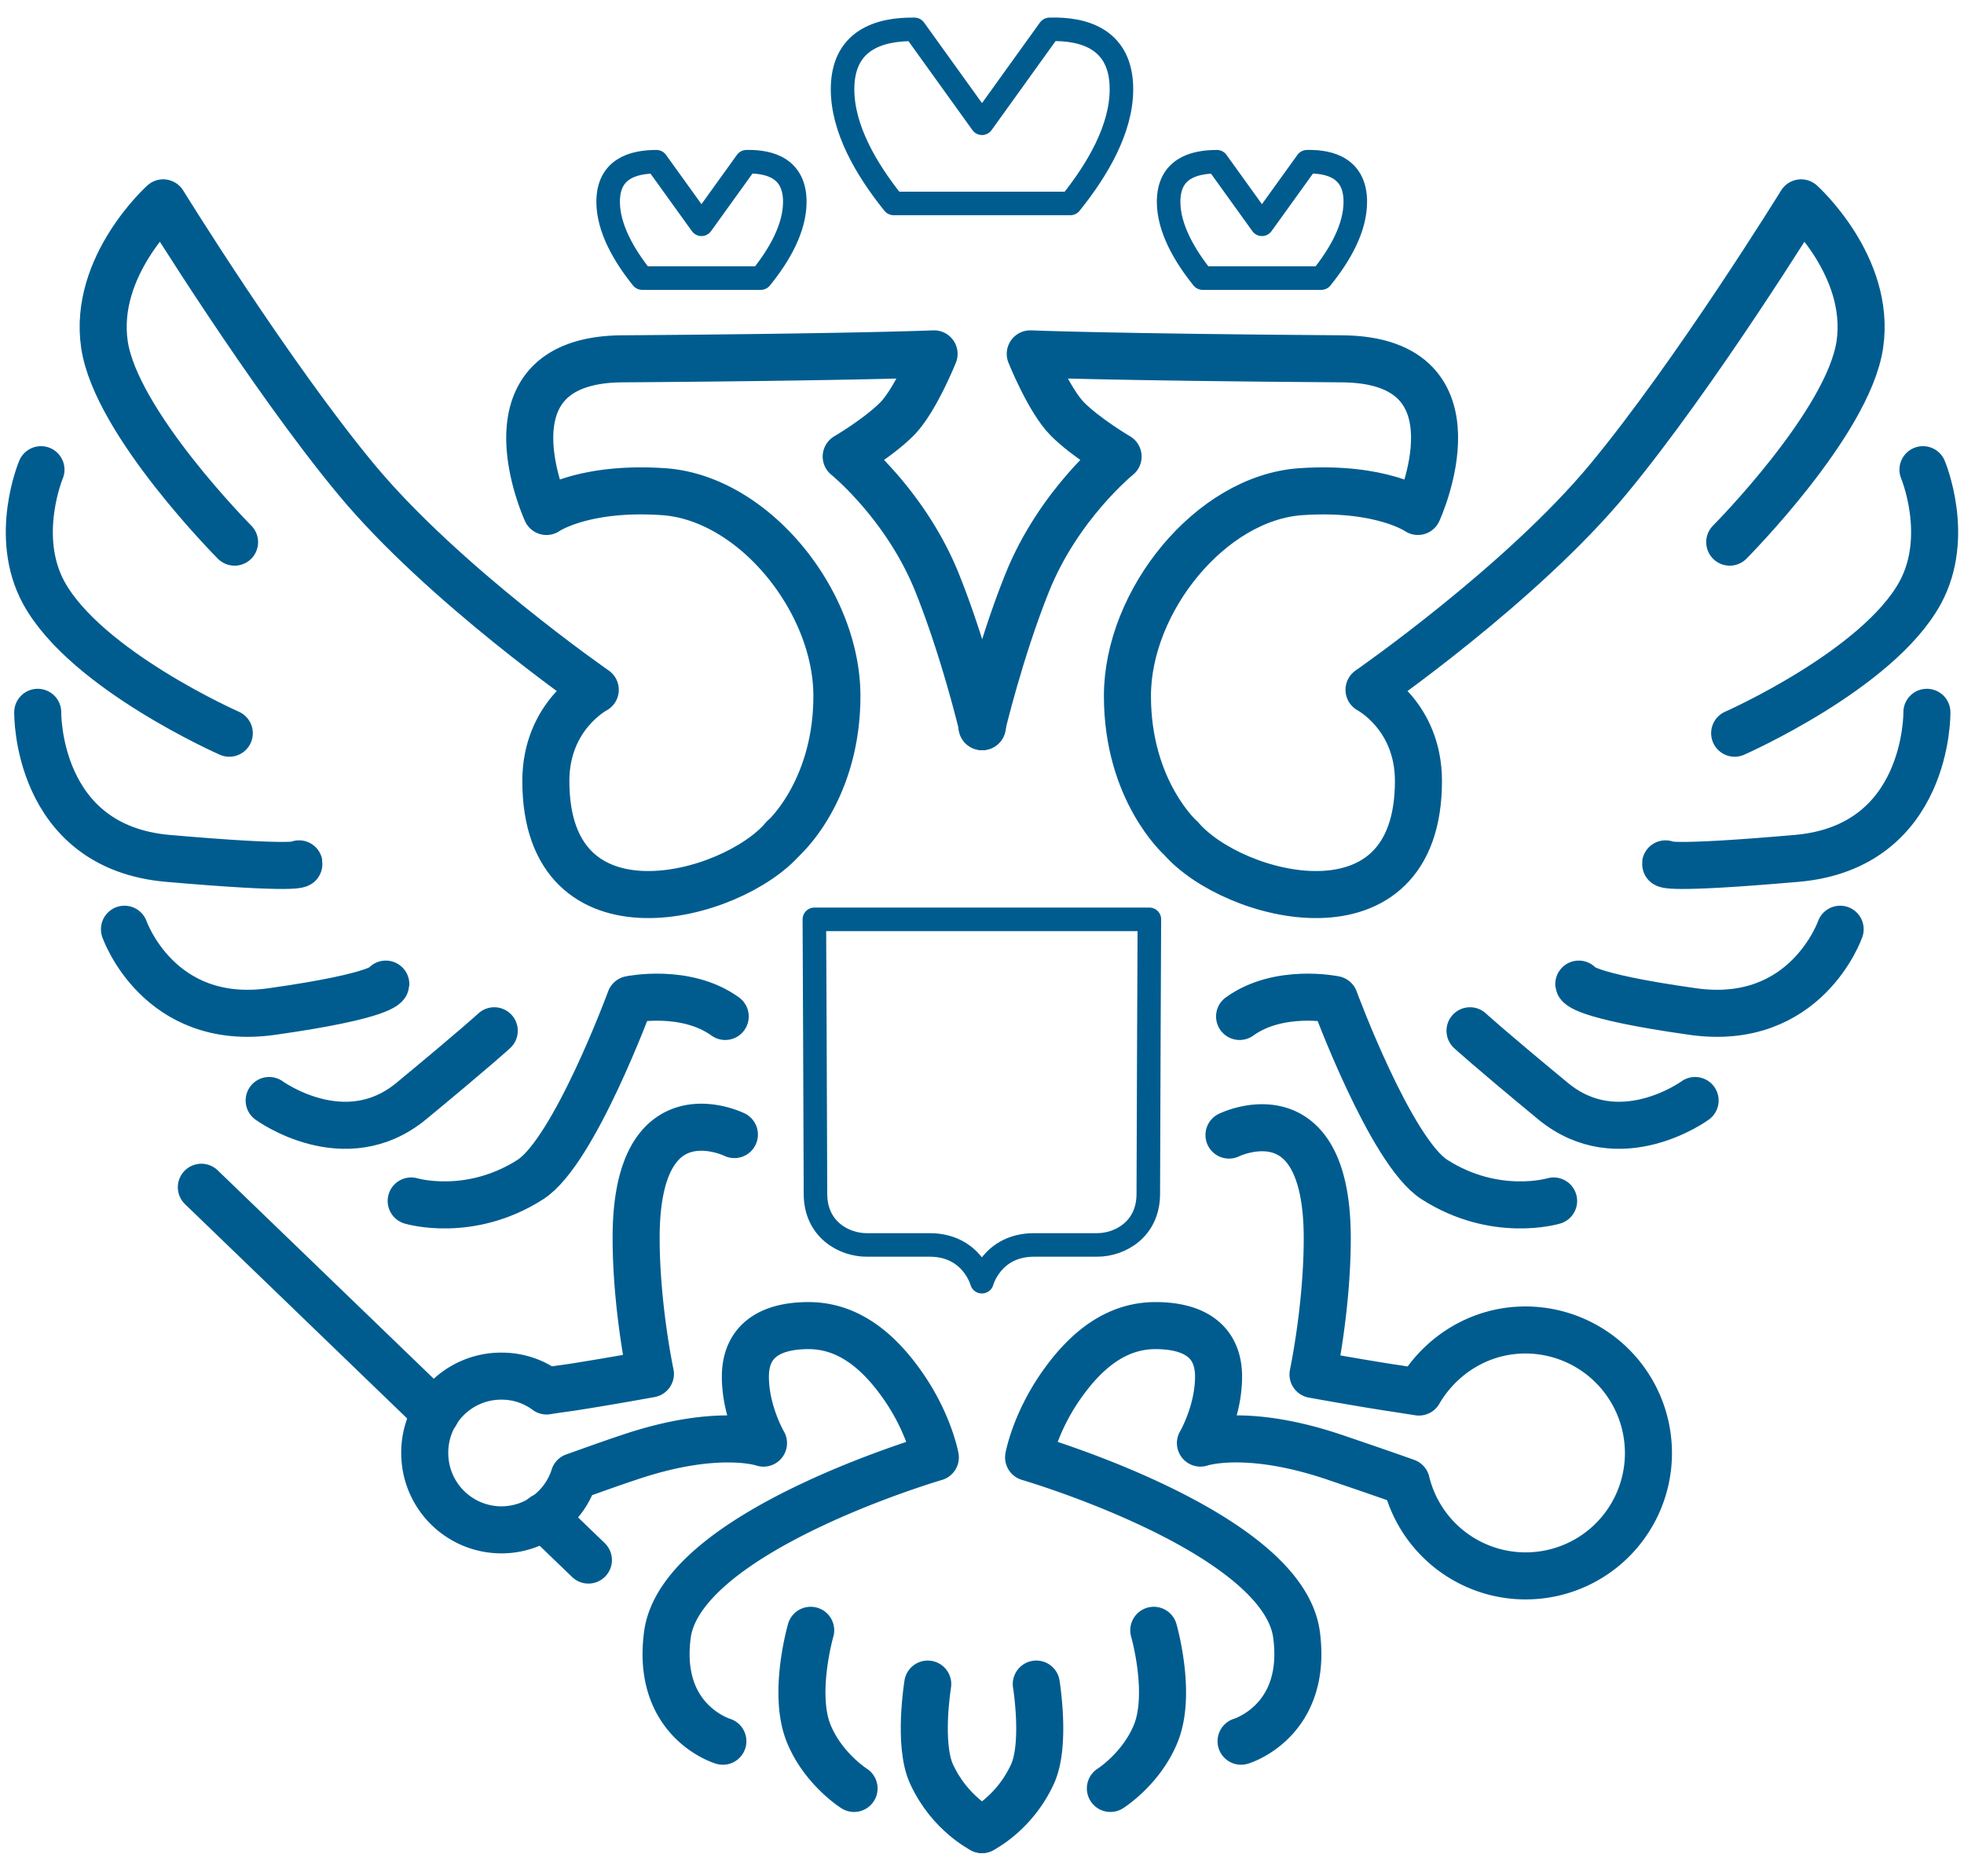 <svg width="67" height="64" fill="none" xmlns="http://www.w3.org/2000/svg"><path d="M36.515 6.94c.936-1.162 1.742-2.548 1.742-3.896 0-1.686-1.236-2.08-2.454-2.042L33.5 4.205l-2.303-3.203c-1.218-.018-2.454.375-2.454 2.042 0 1.348.805 2.734 1.742 3.896h6.031Zm8.559 2.547c.637-.786 1.161-1.704 1.161-2.603 0-1.124-.824-1.386-1.648-1.367L43.05 7.652l-1.536-2.135c-.805 0-1.648.243-1.648 1.367 0 .899.543 1.835 1.161 2.603h4.046Zm-19.121 0c.637-.786 1.161-1.704 1.161-2.603 0-1.124-.824-1.386-1.648-1.367L23.93 7.652l-1.536-2.135c-.805 0-1.648.243-1.648 1.367 0 .899.543 1.835 1.161 2.603h4.046Z" stroke="#005C8F" stroke-width=".803" stroke-linecap="round" stroke-linejoin="round"/><path d="M53 40.97s-1.985.599-4.064-.73c-1.498-.956-3.409-6.144-3.409-6.144s-1.891-.393-3.24.58m15.54 2.867s-2.584 1.891-4.85.018c-2.267-1.873-2.829-2.397-2.829-2.397M62.775 31.7s-1.162 3.352-5.02 2.809c-3.858-.544-3.896-.937-3.896-.937M65.734 24.3s.074 4.59-4.44 4.983c-4.513.393-4.476.187-4.476.187M65.6 16.023s.955 2.267-.094 4.196c-1.442 2.64-6.33 4.794-6.33 4.794M40.28 28.59c1.76 2.06 8.109 3.727 8.109-1.948 0-2.229-1.686-3.11-1.686-3.11s5.188-3.595 8.166-7.191c2.978-3.596 6.574-9.421 6.574-9.421s2.398 2.154 2.004 4.832c-.393 2.678-4.439 6.743-4.439 6.743m-18.73 10.096s-1.817-1.61-1.817-4.85c0-3.24 2.847-6.762 5.919-6.968 2.753-.187 3.989.675 3.989.675s2.379-5.17-2.585-5.207c-7.978-.056-10.638-.169-10.638-.169s.637 1.592 1.274 2.229 1.723 1.274 1.723 1.274-2.042 1.648-3.11 4.326c-.917 2.285-1.535 4.888-1.535 4.888M14.027 40.97s1.986.599 4.065-.73c1.498-.956 3.408-6.144 3.408-6.144s1.892-.393 3.24.58M9.182 37.543s2.584 1.891 4.85.018c2.267-1.873 2.829-2.397 2.829-2.397M4.246 31.7s1.161 3.352 5.02 2.809c3.858-.544 3.895-.937 3.895-.937M1.287 24.3s-.075 4.59 4.439 4.983c4.514.393 4.476.187 4.476.187M1.398 16.023s-.955 2.267.094 4.196c1.442 2.64 6.33 4.794 6.33 4.794m18.909 3.577c-1.76 2.06-8.11 3.727-8.11-1.948 0-2.229 1.686-3.11 1.686-3.11s-5.188-3.595-8.166-7.191C9.163 12.745 5.567 6.92 5.567 6.92S3.17 9.074 3.563 11.752c.393 2.678 4.439 6.743 4.439 6.743" stroke="#005C8F" stroke-width="1.605" stroke-linecap="round" stroke-linejoin="round"/><path d="M26.733 28.591s1.817-1.61 1.817-4.85c0-3.24-2.847-6.762-5.919-6.968-2.753-.187-3.989.675-3.989.675s-2.379-5.17 2.585-5.207c7.978-.056 10.638-.169 10.638-.169s-.637 1.592-1.274 2.229-1.723 1.274-1.723 1.274 2.042 1.648 3.11 4.326c.917 2.285 1.535 4.888 1.535 4.888M42.338 59.4s2.285-.675 1.892-3.634c-.469-3.521-9.14-6.05-9.14-6.05s.206-1.142 1.086-2.416c.88-1.273 1.93-2.078 3.24-2.078 1.311 0 2.154.524 2.154 1.741 0 1.218-.618 2.267-.618 2.267s1.555-.543 4.589.487c.88.3 1.704.58 2.434.842a4.189 4.189 0 0 0 8.26-.993 4.2 4.2 0 0 0-4.195-4.195c-1.555 0-2.903.862-3.634 2.117-.374-.056-.711-.113-.974-.15-1.198-.187-2.64-.45-2.64-.45s.486-2.285.486-4.644c0-5.17-3.352-3.522-3.352-3.522M37.88 61.011s1.068-.674 1.555-1.892c.543-1.367-.075-3.502-.075-3.502m-5.862 6.797s1.105-.543 1.723-1.891c.468-1.012.131-3.072.131-3.072M24.66 59.4s-2.285-.673-1.892-3.633c.469-3.52 9.14-6.05 9.14-6.05s-.206-1.142-1.086-2.415c-.88-1.274-1.929-2.08-3.24-2.08-1.311 0-2.154.525-2.154 1.742 0 1.218.618 2.267.618 2.267s-1.554-.543-4.588.487c-.675.224-1.293.45-1.873.655a2.603 2.603 0 0 1-2.473 1.817 2.618 2.618 0 0 1-2.622-2.622 2.606 2.606 0 0 1 2.622-2.622c.58 0 1.105.187 1.536.506.337-.057.656-.094.9-.132 1.198-.187 2.64-.45 2.64-.45s-.487-2.284-.487-4.644c0-5.17 3.352-3.521 3.352-3.521m4.082 22.306s-1.067-.674-1.554-1.892c-.543-1.367.075-3.502.075-3.502" stroke="#005C8F" stroke-width="1.605" stroke-linecap="round" stroke-linejoin="round"/><path d="M33.503 62.414s-1.105-.543-1.723-1.891c-.469-1.012-.131-3.072-.131-3.072m-16.782-9.233-7.998-7.716M20.073 53.22l-1.536-1.48" stroke="#005C8F" stroke-width="1.605" stroke-linecap="round" stroke-linejoin="round"/><path d="M33.494 43.724s-.337-1.254-1.78-1.254h-2.153c-.768 0-1.742-.525-1.742-1.742 0-1.218-.038-9.365-.038-9.365h5.713m.004 12.361s.337-1.254 1.78-1.254h2.153c.768 0 1.742-.525 1.742-1.742 0-1.218.037-9.365.037-9.365h-5.712" stroke="#005C8F" stroke-width=".803" stroke-linecap="round" stroke-linejoin="round"/></svg>